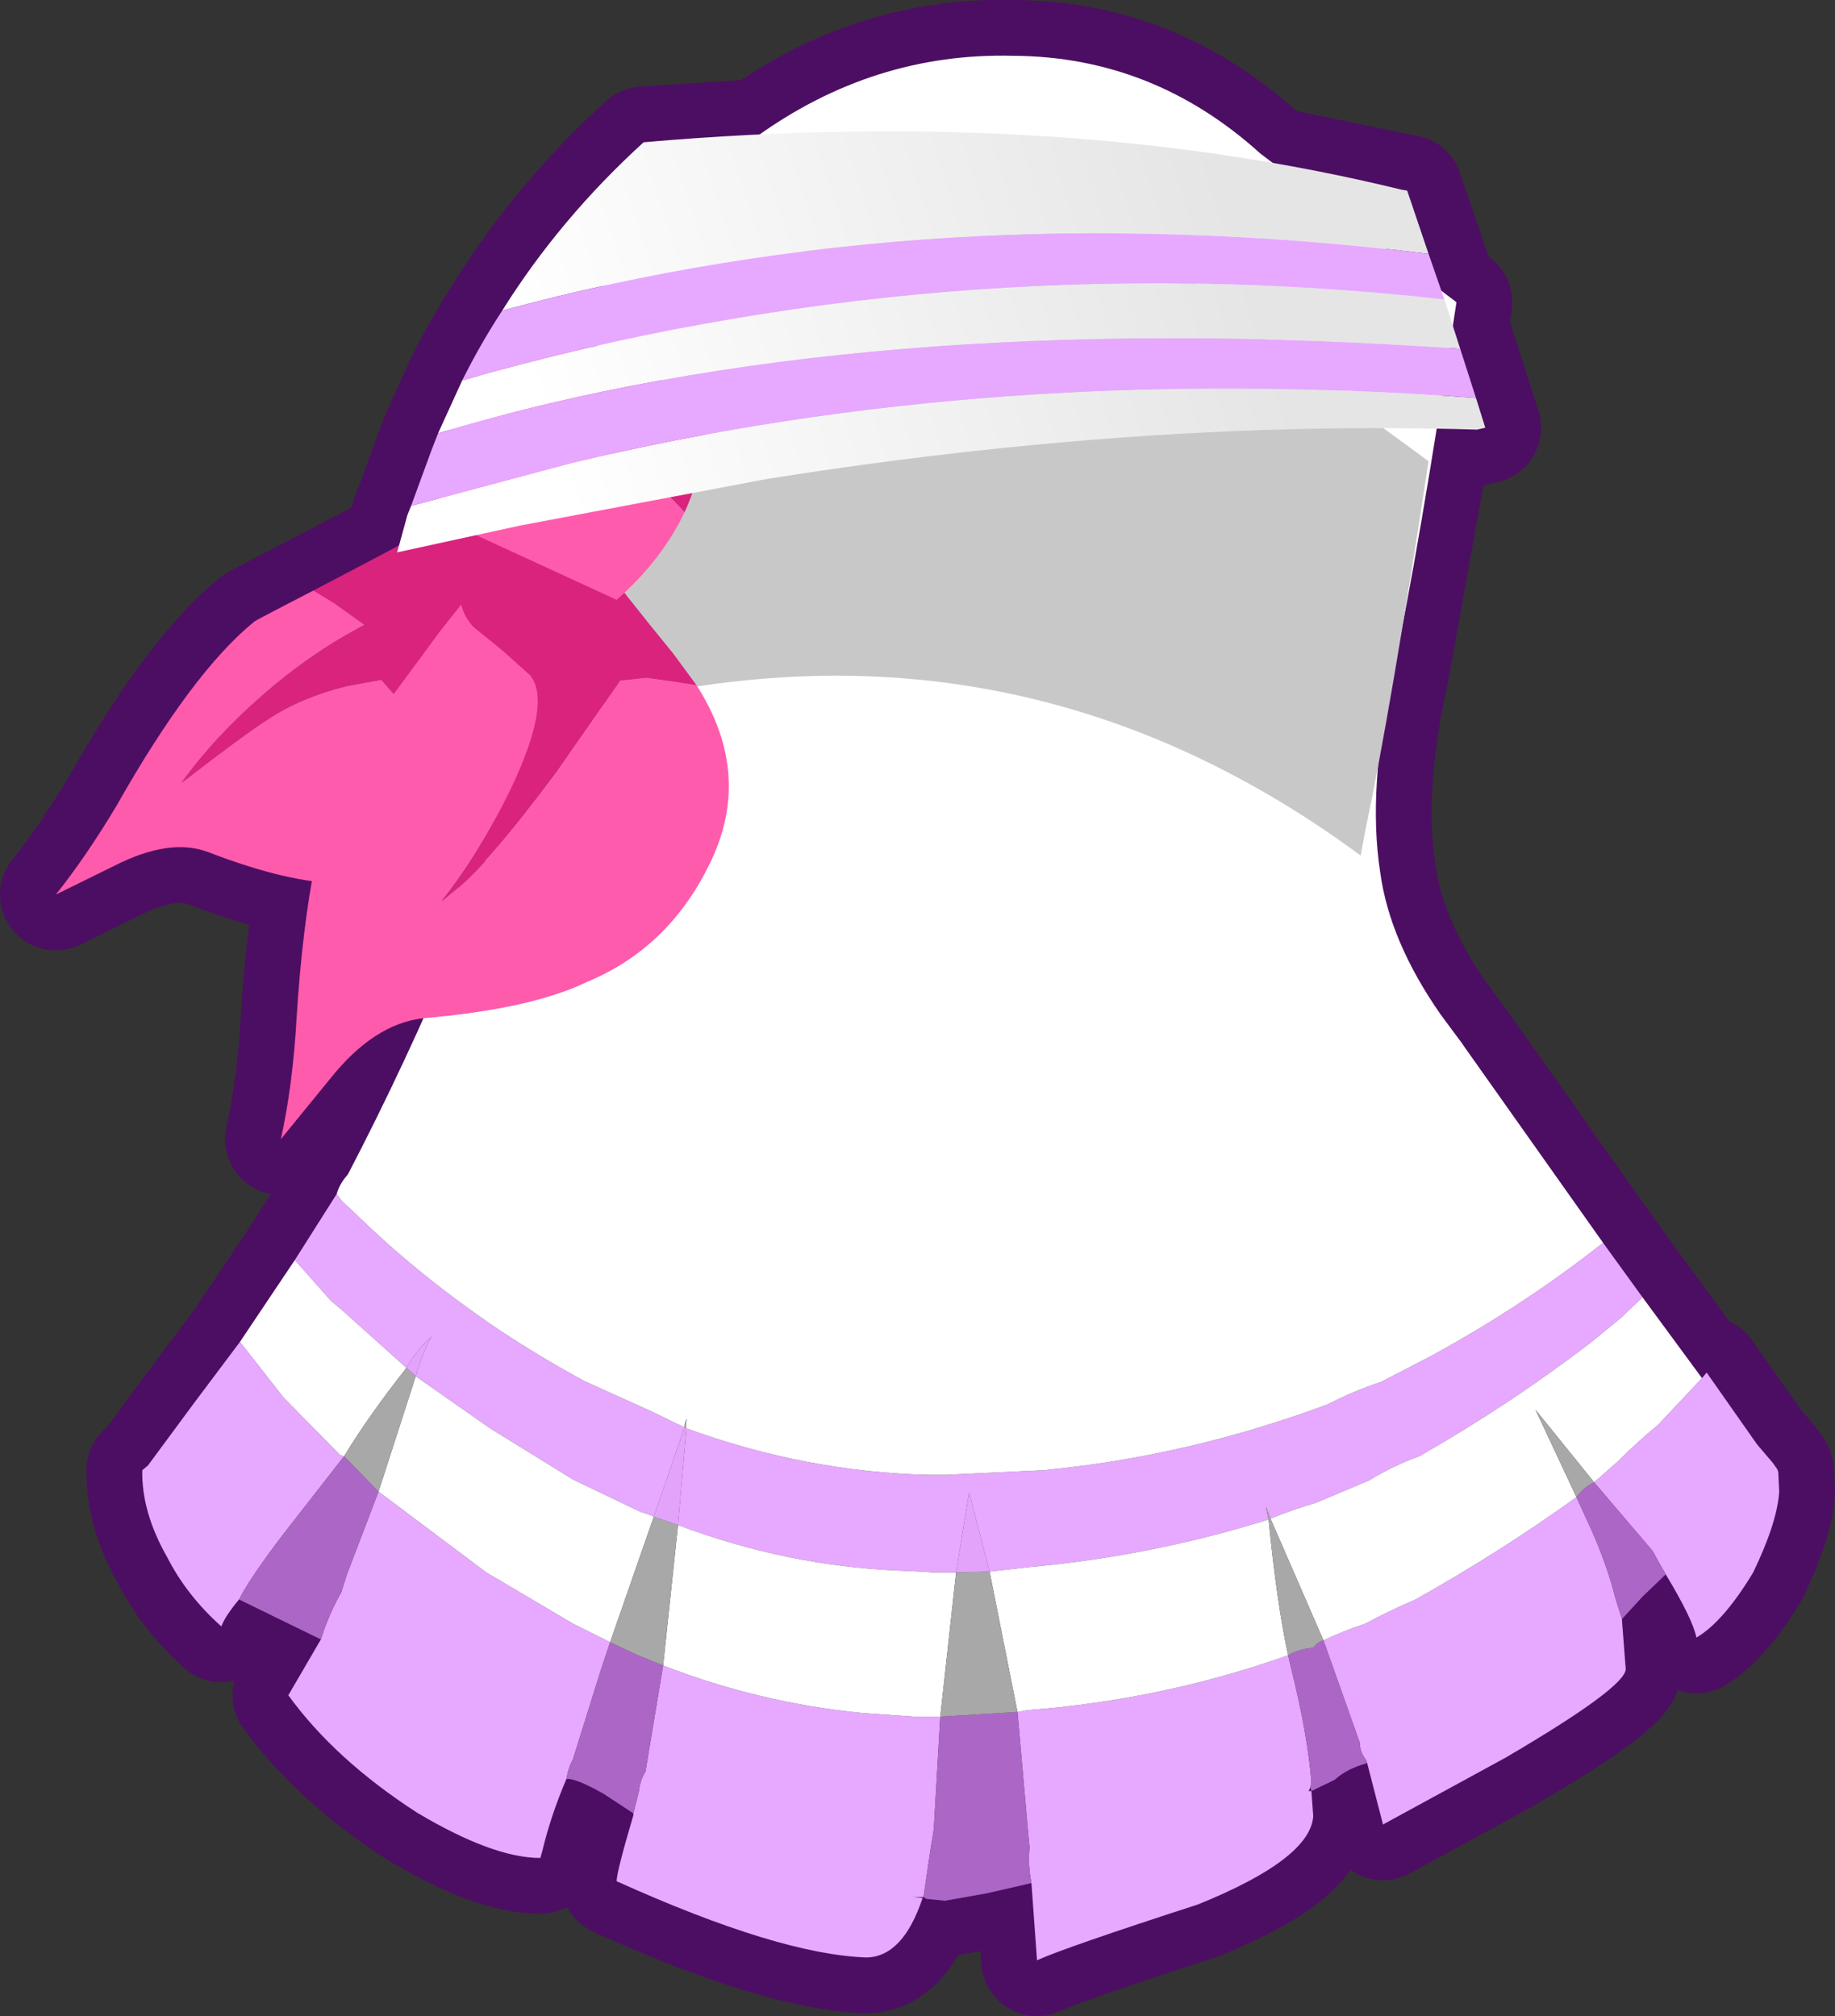 <?xml version="1.0" encoding="UTF-8" standalone="no"?>
<svg xmlns:xlink="http://www.w3.org/1999/xlink" height="108.4px" width="98.65px" xmlns="http://www.w3.org/2000/svg">
  <rect width="100%" height="100%" fill="#333333" stroke="none"/>
  <g transform="matrix(1.0, 0.0, 0.0, 1.0, 7.8, -0.75)">
    <path d="M83.7 74.85 L80.5 70.5 78.4 67.6 70.9 57.0 70.8 56.85 69.65 55.3 Q66.9 51.35 66.4 47.65 65.7 43.15 67.1 36.85 L69.45 23.8 71.6 23.85 72.05 23.75 70.3 18.3 70.5 17.0 69.7 16.45 67.85 11.0 67.55 10.95 60.55 9.5 59.95 9.0 Q54.2 3.8 46.7 3.75 39.3 3.55 33.05 8.0 L26.8 8.4 Q22.3 12.5 19.2 17.45 18.05 19.2 17.05 21.2 L15.75 24.05 15.4 24.95 14.3 27.95 14.1 28.45 13.65 30.1 12.1 30.9 9.05 32.5 Q6.05 34.05 5.9 34.15 2.55 36.85 -1.55 44.1 -3.2 46.85 -4.8 48.85 L-1.65 47.3 Q1.3 45.8 3.35 46.55 6.55 47.8 9.0 48.15 8.4 51.3 8.15 55.4 7.95 59.05 7.3 62.0 L9.95 58.75 Q12.3 55.8 14.95 55.5 L15.0 55.5 10.9 63.9 Q10.45 64.4 10.3 64.95 L8.05 68.5 5.1 72.9 2.55 76.3 0.15 79.55 -0.15 79.8 Q-0.2 82.05 1.2 84.5 2.25 86.55 4.1 88.2 4.3 87.65 5.05 86.75 L9.45 88.9 7.7 91.9 Q10.2 95.35 14.6 98.2 18.7 100.65 21.25 100.65 L21.35 100.3 Q21.8 98.4 22.65 96.4 23.15 96.35 24.65 97.2 L26.25 98.25 26.25 98.35 Q25.35 101.4 25.35 101.9 34.1 105.85 38.8 106.0 40.75 105.95 41.8 102.8 L41.3 102.75 41.85 102.75 42.0 102.85 43.0 102.95 45.25 102.55 47.65 102.0 47.95 106.15 Q49.5 105.45 56.6 103.15 62.65 100.7 62.8 98.4 L62.7 97.05 63.95 96.45 Q64.6 95.85 65.7 95.55 L66.55 98.85 73.15 95.25 Q79.55 91.5 79.6 90.5 L79.4 87.9 79.4 87.8 80.5 86.6 81.75 85.4 Q83.2 87.8 83.4 88.8 84.85 87.95 86.45 85.3 87.75 82.6 87.85 80.95 L87.8 79.9 87.75 79.75 87.5 79.4 86.65 78.4 83.95 74.55 83.7 74.85 Z" fill="none" stroke="#4c0e62" stroke-linecap="round" stroke-linejoin="round" stroke-width="6.0"/>
    <path d="M83.7 74.85 L83.95 74.55 86.65 78.4 87.5 79.4 87.75 79.75 87.8 79.9 87.85 80.95 Q87.75 82.6 86.45 85.3 84.85 87.95 83.4 88.8 83.2 87.8 81.75 85.4 L81.35 84.7 81.05 84.15 77.9 80.45 79.15 79.35 Q80.2 78.3 81.35 77.35 L83.7 74.85 M79.4 87.8 L79.4 87.9 79.6 90.5 Q79.55 91.5 73.15 95.25 L66.55 98.85 65.7 95.55 65.65 95.4 Q65.3 94.95 65.3 94.45 L63.35 88.95 Q64.4 88.45 65.6 88.05 66.8 87.4 68.3 86.75 72.85 84.2 76.95 81.25 L77.75 83.0 Q78.6 84.9 79.05 86.7 L79.4 87.8 M62.7 97.05 L62.8 98.4 Q62.65 100.7 56.6 103.15 49.5 105.45 47.95 106.15 L47.65 102.0 Q47.45 101.0 47.55 100.1 L47.5 99.6 46.9 92.8 47.45 92.7 Q54.7 92.15 61.45 89.75 L61.6 90.4 Q62.5 94.0 62.7 96.55 L62.65 96.85 62.55 97.05 62.7 97.05 M41.85 102.75 L41.3 102.75 41.8 102.8 Q40.75 105.95 38.8 106.0 34.1 105.85 25.35 101.9 25.35 101.4 26.25 98.35 L26.25 98.25 26.55 97.05 Q26.6 96.5 26.9 96.0 L27.85 90.3 Q33.0 92.3 38.5 92.85 L41.35 93.05 42.2 93.05 42.75 93.05 42.4 99.1 42.2 100.35 41.85 102.75 M22.65 96.4 Q21.8 98.4 21.35 100.3 L21.25 100.65 Q18.7 100.65 14.6 98.2 10.2 95.35 7.7 91.9 L9.45 88.9 Q9.85 87.6 10.55 86.35 L10.85 85.4 12.55 80.95 18.35 85.3 23.0 88.05 25.0 89.05 24.5 90.55 23.0 95.35 Q22.75 95.8 22.65 96.4 M5.05 86.75 Q4.3 87.65 4.1 88.2 2.25 86.55 1.2 84.5 -0.2 82.05 -0.15 79.8 L0.15 79.55 2.55 76.3 5.1 72.9 7.45 75.9 10.5 79.0 10.7 79.05 7.5 83.15 Q5.7 85.5 5.05 86.75 M8.05 68.5 L10.3 64.95 10.6 65.35 11.2 65.9 Q14.65 69.3 19.1 72.3 21.3 73.75 23.6 75.0 L27.25 76.65 29.0 77.5 27.35 82.3 Q26.9 82.1 26.65 82.05 L23.0 80.3 18.55 77.55 14.55 74.75 Q14.85 73.65 15.4 72.6 14.55 73.4 14.05 74.3 L10.6 71.2 10.0 70.7 8.05 68.5 M78.4 67.6 L80.5 70.5 79.35 71.6 77.7 72.95 Q73.4 76.25 68.5 79.05 67.1 79.55 65.8 80.35 L62.95 81.55 Q61.75 81.9 60.5 82.4 L60.25 81.75 60.4 82.45 Q54.15 84.4 47.65 85.0 L45.4 85.25 44.3 81.0 43.6 85.3 42.4 85.3 41.65 85.25 40.55 85.2 Q34.5 84.95 28.65 82.75 L29.1 77.55 Q35.55 79.9 42.15 80.05 L42.2 80.05 43.0 80.05 48.3 79.8 Q56.1 79.05 63.6 76.25 64.95 75.55 66.45 75.05 L69.15 73.65 Q74.1 70.95 78.35 67.6 L78.4 67.6" fill="#e7a8ff" fill-rule="evenodd" stroke="none"/>
    <path d="M83.7 74.85 L81.35 77.35 Q80.2 78.3 79.15 79.35 L77.9 80.45 74.75 76.55 76.95 81.25 Q72.85 84.2 68.3 86.75 66.8 87.4 65.6 88.05 64.4 88.45 63.35 88.95 L60.5 82.4 Q61.75 81.9 62.95 81.55 L65.8 80.35 Q67.1 79.55 68.5 79.05 73.4 76.25 77.7 72.95 L79.35 71.6 80.5 70.5 83.7 74.85 M5.1 72.9 L8.05 68.5 10.0 70.7 10.6 71.2 14.05 74.3 Q12.0 76.9 10.7 79.05 L10.5 79.0 7.45 75.9 5.1 72.9 M14.55 74.75 L18.55 77.55 23.0 80.3 26.65 82.05 Q26.9 82.1 27.35 82.3 L26.6 84.45 25.0 89.05 23.0 88.05 18.35 85.3 12.55 80.95 14.55 74.75 M27.85 90.3 L28.65 82.75 Q34.5 84.95 40.55 85.2 L41.65 85.25 42.4 85.3 43.6 85.3 42.75 93.05 42.2 93.05 41.35 93.05 38.5 92.85 Q33.0 92.3 27.85 90.3 M45.4 85.25 L47.65 85.0 Q54.15 84.4 60.4 82.45 60.85 87.0 61.45 89.75 54.7 92.15 47.45 92.7 L46.9 92.8 45.4 85.25" fill="url(#gradient0)" fill-rule="evenodd" stroke="none"/>
    <path d="M77.9 80.45 L81.05 84.15 81.35 84.7 81.75 85.4 80.5 86.6 79.4 87.8 79.05 86.7 Q78.6 84.9 77.75 83.0 L76.95 81.25 Q77.35 80.7 77.9 80.45 M65.7 95.55 Q64.6 95.85 63.95 96.45 L62.7 97.05 62.65 96.85 62.7 96.55 Q62.5 94.0 61.6 90.4 L61.45 89.75 Q62.05 89.4 62.8 89.35 63.0 89.05 63.35 88.95 L65.3 94.45 Q65.3 94.95 65.65 95.4 L65.7 95.55 M47.65 102.0 L45.25 102.55 43.0 102.95 42.0 102.85 41.85 102.75 42.2 100.35 42.4 99.1 42.75 93.05 46.9 92.8 47.5 99.6 47.55 100.1 Q47.45 101.0 47.65 102.0 M26.25 98.25 L24.65 97.2 Q23.15 96.35 22.65 96.4 22.75 95.8 23.0 95.35 L24.5 90.55 25.0 89.05 26.5 89.75 27.85 90.3 26.9 96.0 Q26.6 96.5 26.55 97.05 L26.25 98.25 M9.45 88.9 L5.05 86.75 Q5.7 85.5 7.5 83.15 L10.7 79.05 12.55 80.95 10.85 85.4 10.55 86.35 Q9.85 87.6 9.45 88.9" fill="#ac67c6" fill-rule="evenodd" stroke="none"/>
    <path d="M10.3 64.95 Q10.45 64.4 10.9 63.9 14.05 57.85 16.7 51.5 22.6 35.95 24.65 15.9 28.9 10.8 32.8 8.15 39.15 3.55 46.7 3.75 54.2 3.8 59.95 9.0 L70.5 17.0 Q68.45 30.5 67.1 36.85 65.7 43.15 66.4 47.65 66.9 51.35 69.65 55.3 L70.8 56.85 70.9 57.0 78.4 67.6 78.35 67.6 Q74.1 70.95 69.15 73.65 L66.45 75.05 Q64.95 75.55 63.6 76.25 56.1 79.05 48.3 79.8 L43.0 80.05 42.2 80.05 42.15 80.05 Q35.55 79.9 29.1 77.55 29.05 77.15 29.15 77.05 29.0 77.15 29.0 77.5 L27.25 76.65 23.6 75.0 Q21.3 73.75 19.1 72.3 14.65 69.3 11.2 65.9 L10.6 65.35 10.3 64.95" fill="#ffffff" fill-rule="evenodd" stroke="none"/>
    <path d="M14.05 74.3 L14.55 74.75 12.55 80.95 10.7 79.05 Q12.0 76.9 14.05 74.3 M29.0 77.5 Q29.0 77.15 29.15 77.05 29.05 77.15 29.1 77.55 29.05 77.45 29.0 77.5 M27.35 82.3 L28.65 82.75 27.85 90.3 26.5 89.75 25.0 89.05 26.6 84.45 27.35 82.3 M60.4 82.45 L60.25 81.75 60.5 82.4 63.35 88.95 Q63.0 89.05 62.8 89.35 62.05 89.4 61.45 89.75 60.85 87.0 60.4 82.45 M76.95 81.25 L74.75 76.55 77.9 80.45 Q77.35 80.7 76.95 81.25 M43.6 85.3 L45.4 85.25 46.9 92.8 42.75 93.05 43.6 85.3" fill="#a8a8a8" fill-rule="evenodd" stroke="none"/>
    <path d="M14.05 74.3 Q14.55 73.4 15.4 72.6 14.85 73.65 14.55 74.75 L14.05 74.3 M27.35 82.3 L29.0 77.5 Q29.05 77.45 29.1 77.55 L28.65 82.75 27.35 82.3 M43.6 85.3 L44.3 81.0 45.4 85.25 43.6 85.3" fill="#e3a3fb" fill-rule="evenodd" stroke="none"/>
    <path d="M65.35 46.75 Q45.4 32.05 20.95 39.7 22.35 32.4 23.15 24.45 27.4 19.35 31.3 16.7 37.65 12.1 45.2 12.3 52.7 12.35 58.45 17.55 60.3 19.2 69.0 25.55 66.95 39.05 65.6 45.4 L65.35 46.75" fill="#c8c8c8" fill-rule="evenodd" stroke="none"/>
    <path d="M9.05 32.5 L12.1 30.9 Q17.15 28.25 19.35 26.65 19.5 29.45 21.0 36.25 22.1 42.3 17.85 45.65 14.9 48.05 11.55 48.25 13.05 47.3 14.1 45.95 15.85 43.75 15.3 41.35 L14.6 39.65 13.75 38.5 12.7 37.3 10.8 37.65 Q8.4 38.25 6.65 39.4 5.45 40.15 1.95 42.85 3.75 40.35 6.4 38.05 9.0 35.8 11.8 34.35 L10.2 33.2 9.05 32.5" fill="#d9237d" fill-rule="evenodd" stroke="none"/>
    <path d="M9.05 32.5 L10.2 33.2 11.8 34.35 Q9.0 35.8 6.4 38.05 3.75 40.35 1.95 42.85 5.45 40.15 6.65 39.4 8.4 38.25 10.8 37.65 L12.7 37.3 13.75 38.5 14.6 39.65 15.3 41.35 Q15.85 43.75 14.1 45.95 13.05 47.3 11.55 48.25 L10.6 48.25 Q7.75 48.25 3.35 46.55 1.3 45.8 -1.65 47.3 L-4.8 48.85 Q-3.2 46.85 -1.55 44.1 2.55 36.85 5.9 34.15 6.05 34.05 9.05 32.5" fill="#ff5bac" fill-rule="evenodd" stroke="none"/>
    <path d="M29.65 37.6 Q32.75 42.45 30.3 47.3 28.1 51.75 23.75 53.55 20.75 55.0 14.95 55.5 12.3 55.8 9.95 58.75 L7.3 62.0 Q7.95 59.05 8.15 55.4 8.75 45.9 10.95 41.35 L15.85 34.7 17.0 33.25 Q17.15 33.9 17.65 34.45 L19.25 35.75 20.7 37.05 Q21.9 38.5 19.65 43.2 18.0 46.6 15.95 49.2 L16.55 48.7 Q18.3 47.4 22.1 42.3 L25.55 37.35 26.95 37.2 28.4 37.4 29.65 37.6" fill="#ff5bac" fill-rule="evenodd" stroke="none"/>
    <path d="M29.65 37.6 L28.4 37.4 26.95 37.2 25.55 37.35 22.1 42.3 Q18.3 47.4 16.55 48.7 L15.95 49.2 Q18.0 46.6 19.65 43.2 21.9 38.5 20.7 37.05 L19.25 35.75 17.65 34.45 Q17.15 33.9 17.0 33.25 L21.45 26.65 Q23.25 29.6 28.4 35.9 L29.65 37.6" fill="#d9237d" fill-rule="evenodd" stroke="none"/>
    <path d="M16.65 23.15 Q17.85 20.4 20.8 18.0 L30.25 22.35 Q30.25 25.55 29.0 28.3 26.8 25.85 24.05 24.55 19.85 22.65 16.65 23.15" fill="#d9237d" fill-rule="evenodd" stroke="none"/>
    <path d="M29.0 28.3 Q27.75 30.9 25.35 33.0 L15.9 28.65 Q15.45 25.75 16.65 23.15 19.85 22.65 24.05 24.55 26.8 25.85 29.0 28.3" fill="#ff5bac" fill-rule="evenodd" stroke="none"/>
    <path d="M19.2 17.45 Q22.3 12.5 26.8 8.4 49.15 6.45 67.55 10.95 L67.85 11.0 69.0 14.4 Q42.45 11.15 19.2 17.45 M69.85 16.85 L70.7 19.5 Q38.3 17.25 15.75 24.05 L17.05 21.2 Q42.75 13.85 69.85 16.85 M71.55 22.15 L72.05 23.75 71.6 23.85 Q53.6 23.3 33.45 26.5 L20.2 29.0 13.55 30.45 14.1 28.45 14.3 27.95 22.9 25.65 Q45.6 20.2 71.55 22.15" fill="url(#gradient1)" fill-rule="evenodd" stroke="none"/>
    <path d="M69.0 14.4 L69.85 16.85 Q42.75 13.85 17.05 21.2 18.05 19.2 19.2 17.45 42.45 11.15 69.0 14.4 M70.7 19.5 L71.55 22.15 Q45.6 20.2 22.9 25.65 L14.3 27.95 15.4 24.95 15.75 24.05 Q38.3 17.25 70.7 19.5" fill="#e7a8ff" fill-rule="evenodd" stroke="none"/>
  </g>
  <defs>
    <linearGradient gradientTransform="matrix(0.004, -0.021, -0.016, 2.0E-4, 88.7, 32.3)" gradientUnits="userSpaceOnUse" id="gradient0" spreadMethod="pad" x1="-819.2" x2="819.2">
      <stop offset="0.0" stop-color="#ffffff"/>
      <stop offset="1.0" stop-color="#c6c6c6"/>
    </linearGradient>
    <linearGradient gradientTransform="matrix(0.023, -0.006, 0.006, 0.019, 39.0, 15.2)" gradientUnits="userSpaceOnUse" id="gradient1" spreadMethod="pad" x1="-819.2" x2="819.2">
      <stop offset="0.0" stop-color="#ffffff"/>
      <stop offset="1.0" stop-color="#e5e5e5"/>
    </linearGradient>
  </defs>
</svg>
